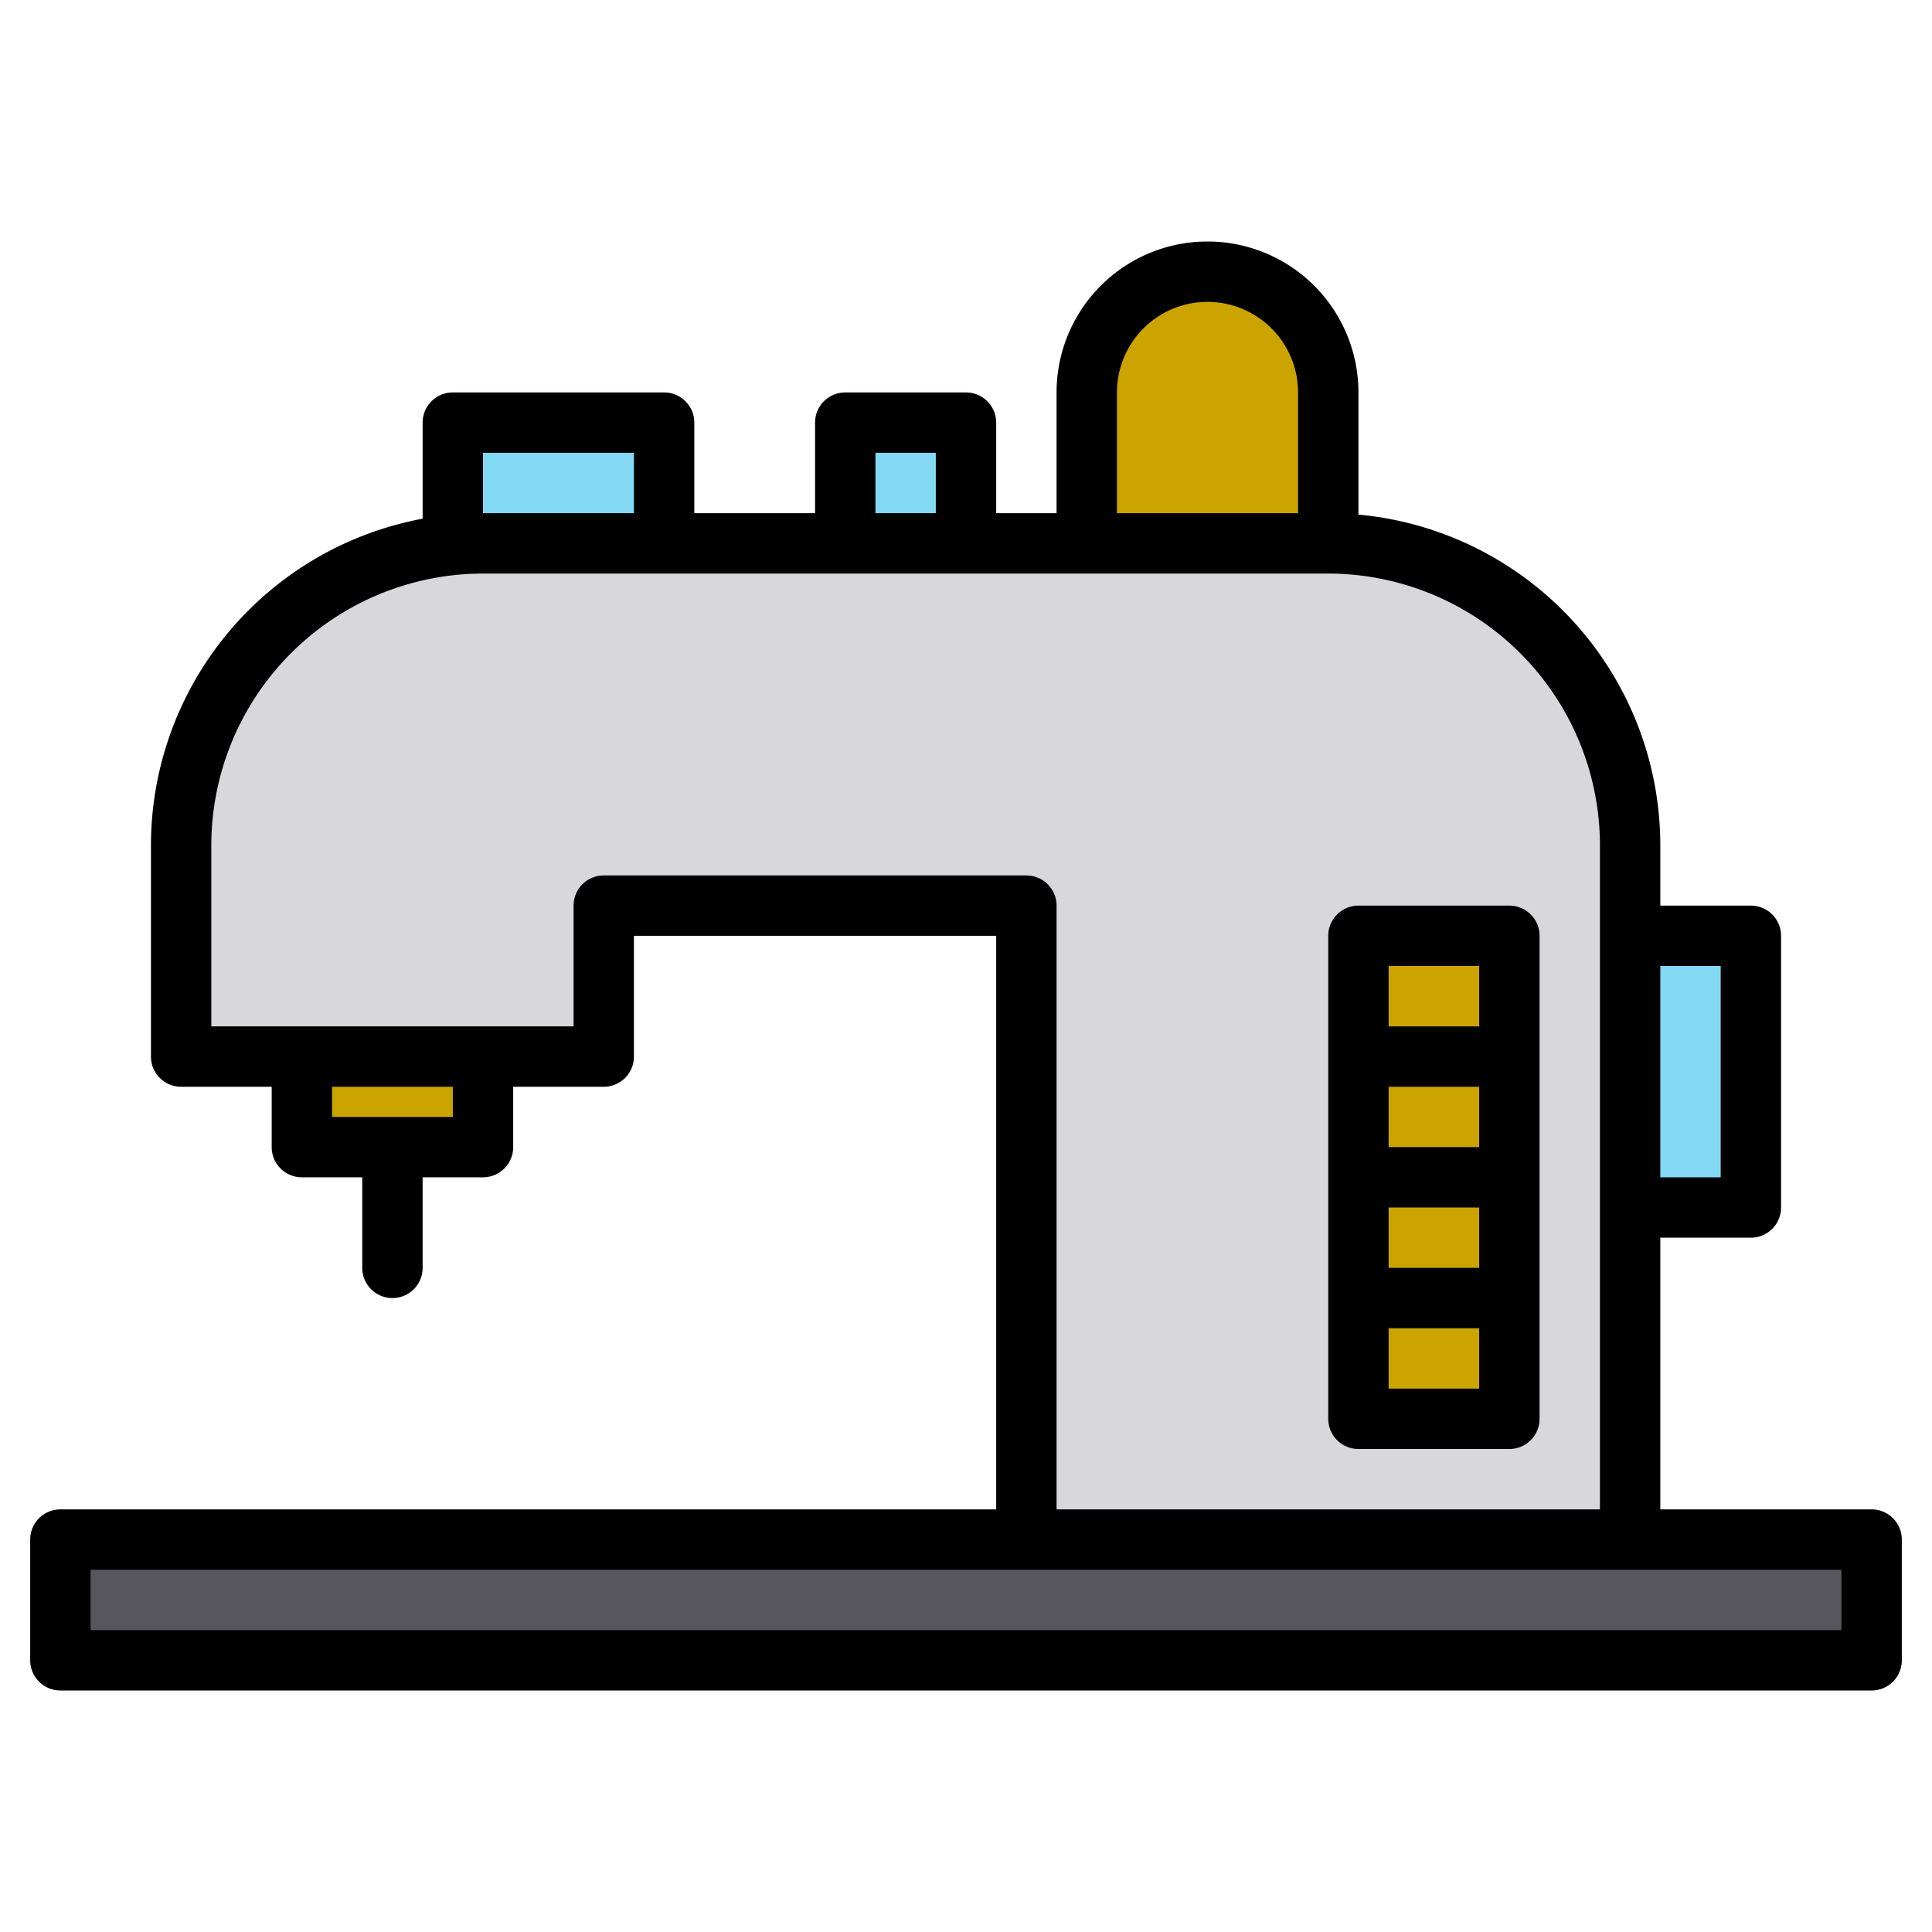 <svg height="512" viewBox="0 0 512 512" width="512" xmlns="http://www.w3.org/2000/svg"><g><g><path d="m16 408h480v32h-480z" fill="#57565c"/><path d="m432 408h-160v-168h-112v40h-112v-56a80 80 0 0 1 80-80h224a80 80 0 0 1 80 80z" fill="#d8d7da"/><path d="m80 280h48v24h-48z" fill="#cca400"/><path d="m432 248h32v72h-32z" fill="#83d8f4"/><path d="m120 112h56v32h-56z" fill="#83d8f4"/><path d="m320 72a32 32 0 0 1 32 32v40a0 0 0 0 1 0 0h-64a0 0 0 0 1 0 0v-40a32 32 0 0 1 32-32z" fill="#cca400"/><path d="m224 112h32v32h-32z" fill="#83d8f4"/><path d="m360 248h40v128h-40z" fill="#cca400"/></g><g><path d="m496 400h-56v-72h24a8 8 0 0 0 8-8v-72a8 8 0 0 0 -8-8h-24v-16a88.106 88.106 0 0 0 -80-87.63v-32.37a40 40 0 0 0 -80 0v32h-16v-24a8 8 0 0 0 -8-8h-32a8 8 0 0 0 -8 8v24h-32v-24a8 8 0 0 0 -8-8h-56a8 8 0 0 0 -8 8v25.46a88.15 88.15 0 0 0 -72 86.54v56a8 8 0 0 0 8 8h24v16a8 8 0 0 0 8 8h16v24a8 8 0 0 0 16 0v-24h16a8 8 0 0 0 8-8v-16h24a8 8 0 0 0 8-8v-32h96v152h-248a8 8 0 0 0 -8 8v32a8 8 0 0 0 8 8h480a8 8 0 0 0 8-8v-32a8 8 0 0 0 -8-8zm-56-144h16v56h-16zm-144-152a24 24 0 0 1 48 0v32h-48zm-64 16h16v16h-16zm-104 0h40v16h-40zm-8 176h-32v-8h32zm40-64a8 8 0 0 0 -8 8v32h-96v-48a72.083 72.083 0 0 1 72-72h224a72.083 72.083 0 0 1 72 72v176h-144v-160a8 8 0 0 0 -8-8zm328 200h-464v-16h464z"/><path d="m360 384h40a8 8 0 0 0 8-8v-128a8 8 0 0 0 -8-8h-40a8 8 0 0 0 -8 8v128a8 8 0 0 0 8 8zm32-48h-24v-16h24zm0-32h-24v-16h24zm-24 64v-16h24v16zm24-112v16h-24v-16z"/></g></g></svg>